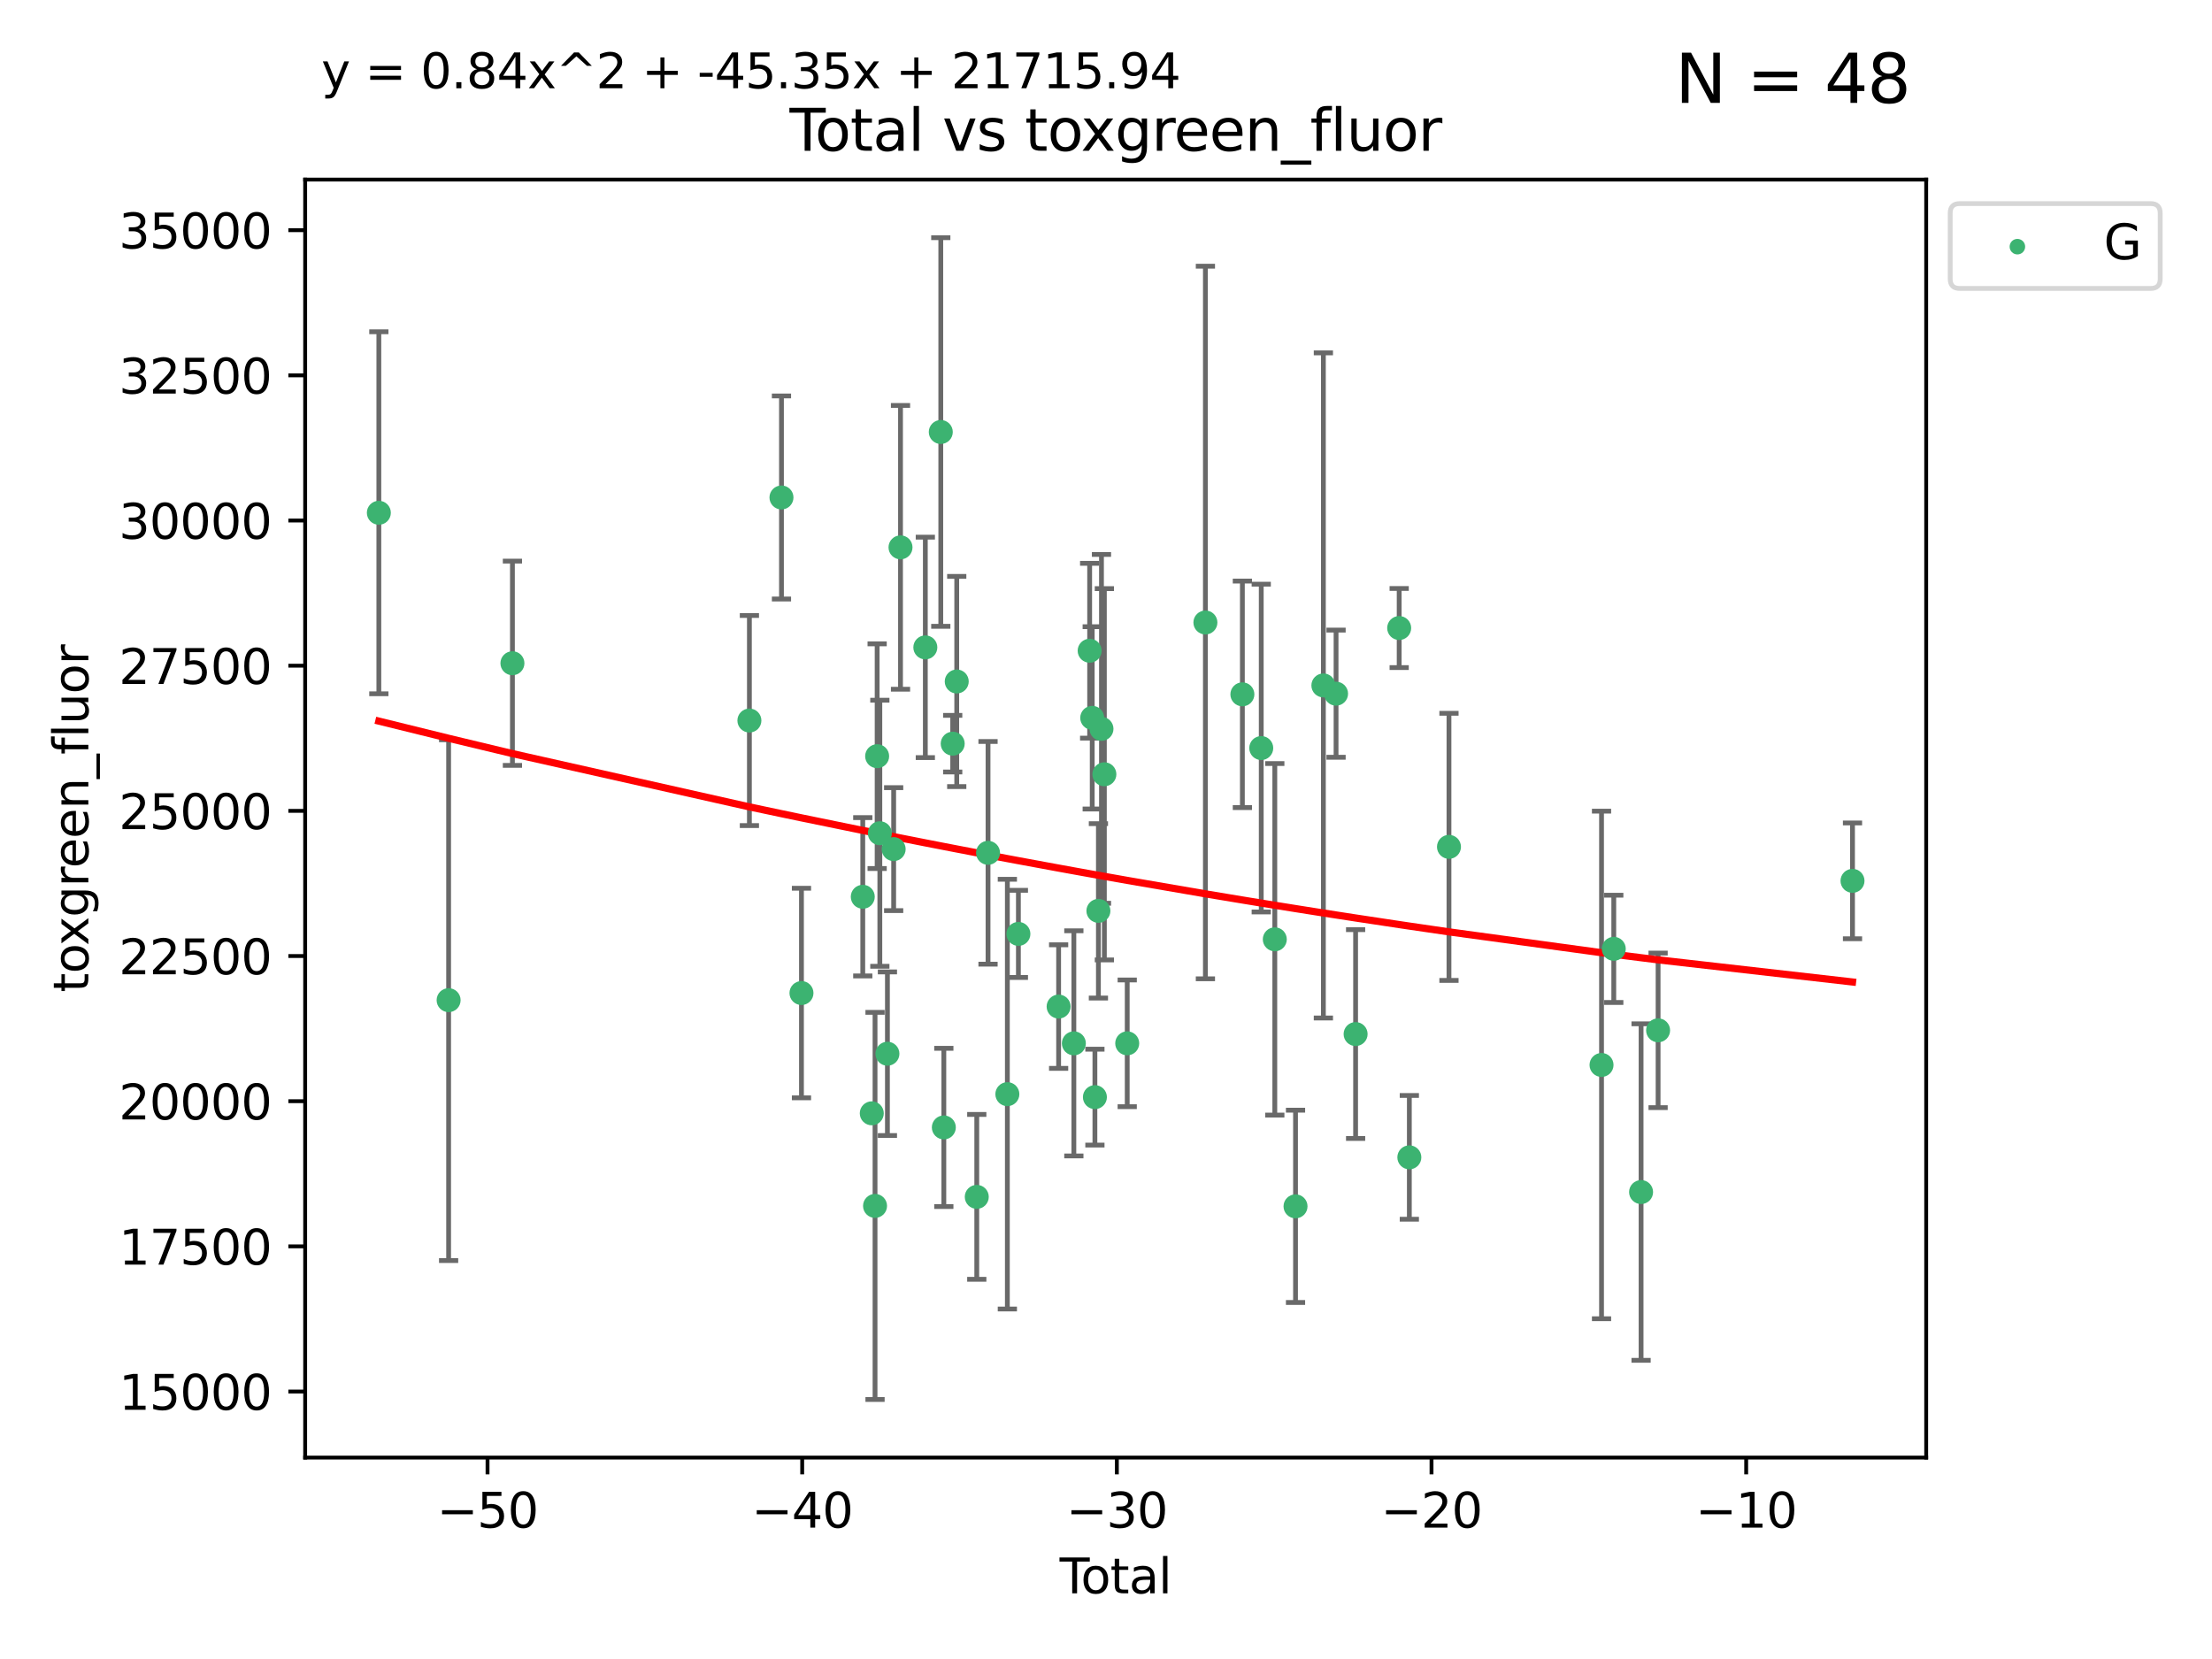 <?xml version="1.0" encoding="utf-8" standalone="no"?>
<!DOCTYPE svg PUBLIC "-//W3C//DTD SVG 1.1//EN"
  "http://www.w3.org/Graphics/SVG/1.1/DTD/svg11.dtd">
<svg xmlns:xlink="http://www.w3.org/1999/xlink" width="460.8pt" height="345.6pt" viewBox="0 0 460.8 345.6" xmlns="http://www.w3.org/2000/svg" version="1.1">
 <defs>
  <style type="text/css">*{stroke-linejoin: round; stroke-linecap: butt}</style>
 </defs>
 <g id="figure_1">
  <g id="patch_1">
   <path d="M 0 345.6 
L 460.8 345.6 
L 460.8 0 
L 0 0 
z
" style="fill: #ffffff"/>
  </g>
  <g id="axes_1">
   <g id="patch_2">
    <path d="M 63.571 303.64 
L 401.26 303.64 
L 401.26 37.411 
L 63.571 37.411 
z
" style="fill: #ffffff"/>
   </g>
   <g id="PathCollection_1">
    <defs>
     <path id="m76be99d74e" d="M 0 1.118 
C 0.297 1.118 0.581 1 0.791 0.791 
C 1 0.581 1.118 0.297 1.118 0 
C 1.118 -0.297 1 -0.581 0.791 -0.791 
C 0.581 -1 0.297 -1.118 0 -1.118 
C -0.297 -1.118 -0.581 -1 -0.791 -0.791 
C -1 -0.581 -1.118 -0.297 -1.118 0 
C -1.118 0.297 -1 0.581 -0.791 0.791 
C -0.581 1 -0.297 1.118 0 1.118 
z
" style="stroke: #3cb371"/>
    </defs>
    <g clip-path="url(#p0bf7575950)">
     <use xlink:href="#m76be99d74e" x="78.921" y="106.821" style="fill: #3cb371; stroke: #3cb371"/>
     <use xlink:href="#m76be99d74e" x="93.455" y="208.353" style="fill: #3cb371; stroke: #3cb371"/>
     <use xlink:href="#m76be99d74e" x="106.747" y="138.165" style="fill: #3cb371; stroke: #3cb371"/>
     <use xlink:href="#m76be99d74e" x="156.114" y="150.101" style="fill: #3cb371; stroke: #3cb371"/>
     <use xlink:href="#m76be99d74e" x="162.795" y="103.633" style="fill: #3cb371; stroke: #3cb371"/>
     <use xlink:href="#m76be99d74e" x="166.961" y="206.869" style="fill: #3cb371; stroke: #3cb371"/>
     <use xlink:href="#m76be99d74e" x="179.731" y="186.814" style="fill: #3cb371; stroke: #3cb371"/>
     <use xlink:href="#m76be99d74e" x="181.607" y="231.923" style="fill: #3cb371; stroke: #3cb371"/>
     <use xlink:href="#m76be99d74e" x="182.287" y="251.214" style="fill: #3cb371; stroke: #3cb371"/>
     <use xlink:href="#m76be99d74e" x="182.725" y="157.527" style="fill: #3cb371; stroke: #3cb371"/>
     <use xlink:href="#m76be99d74e" x="183.287" y="173.579" style="fill: #3cb371; stroke: #3cb371"/>
     <use xlink:href="#m76be99d74e" x="184.866" y="219.511" style="fill: #3cb371; stroke: #3cb371"/>
     <use xlink:href="#m76be99d74e" x="186.165" y="176.886" style="fill: #3cb371; stroke: #3cb371"/>
     <use xlink:href="#m76be99d74e" x="187.593" y="114.023" style="fill: #3cb371; stroke: #3cb371"/>
     <use xlink:href="#m76be99d74e" x="192.764" y="134.863" style="fill: #3cb371; stroke: #3cb371"/>
     <use xlink:href="#m76be99d74e" x="195.983" y="89.993" style="fill: #3cb371; stroke: #3cb371"/>
     <use xlink:href="#m76be99d74e" x="196.618" y="234.863" style="fill: #3cb371; stroke: #3cb371"/>
     <use xlink:href="#m76be99d74e" x="198.465" y="154.92" style="fill: #3cb371; stroke: #3cb371"/>
     <use xlink:href="#m76be99d74e" x="199.306" y="141.966" style="fill: #3cb371; stroke: #3cb371"/>
     <use xlink:href="#m76be99d74e" x="203.479" y="249.33" style="fill: #3cb371; stroke: #3cb371"/>
     <use xlink:href="#m76be99d74e" x="205.825" y="177.66" style="fill: #3cb371; stroke: #3cb371"/>
     <use xlink:href="#m76be99d74e" x="209.851" y="227.932" style="fill: #3cb371; stroke: #3cb371"/>
     <use xlink:href="#m76be99d74e" x="212.15" y="194.55" style="fill: #3cb371; stroke: #3cb371"/>
     <use xlink:href="#m76be99d74e" x="220.531" y="209.687" style="fill: #3cb371; stroke: #3cb371"/>
     <use xlink:href="#m76be99d74e" x="223.704" y="217.348" style="fill: #3cb371; stroke: #3cb371"/>
     <use xlink:href="#m76be99d74e" x="226.995" y="135.561" style="fill: #3cb371; stroke: #3cb371"/>
     <use xlink:href="#m76be99d74e" x="227.53" y="149.541" style="fill: #3cb371; stroke: #3cb371"/>
     <use xlink:href="#m76be99d74e" x="228.089" y="228.552" style="fill: #3cb371; stroke: #3cb371"/>
     <use xlink:href="#m76be99d74e" x="228.818" y="189.749" style="fill: #3cb371; stroke: #3cb371"/>
     <use xlink:href="#m76be99d74e" x="229.457" y="151.833" style="fill: #3cb371; stroke: #3cb371"/>
     <use xlink:href="#m76be99d74e" x="230.06" y="161.294" style="fill: #3cb371; stroke: #3cb371"/>
     <use xlink:href="#m76be99d74e" x="234.821" y="217.345" style="fill: #3cb371; stroke: #3cb371"/>
     <use xlink:href="#m76be99d74e" x="251.108" y="129.677" style="fill: #3cb371; stroke: #3cb371"/>
     <use xlink:href="#m76be99d74e" x="258.81" y="144.642" style="fill: #3cb371; stroke: #3cb371"/>
     <use xlink:href="#m76be99d74e" x="262.74" y="155.834" style="fill: #3cb371; stroke: #3cb371"/>
     <use xlink:href="#m76be99d74e" x="265.564" y="195.677" style="fill: #3cb371; stroke: #3cb371"/>
     <use xlink:href="#m76be99d74e" x="269.881" y="251.303" style="fill: #3cb371; stroke: #3cb371"/>
     <use xlink:href="#m76be99d74e" x="275.685" y="142.788" style="fill: #3cb371; stroke: #3cb371"/>
     <use xlink:href="#m76be99d74e" x="278.326" y="144.506" style="fill: #3cb371; stroke: #3cb371"/>
     <use xlink:href="#m76be99d74e" x="282.398" y="215.415" style="fill: #3cb371; stroke: #3cb371"/>
     <use xlink:href="#m76be99d74e" x="291.474" y="130.829" style="fill: #3cb371; stroke: #3cb371"/>
     <use xlink:href="#m76be99d74e" x="293.592" y="241.094" style="fill: #3cb371; stroke: #3cb371"/>
     <use xlink:href="#m76be99d74e" x="301.848" y="176.416" style="fill: #3cb371; stroke: #3cb371"/>
     <use xlink:href="#m76be99d74e" x="333.628" y="221.85" style="fill: #3cb371; stroke: #3cb371"/>
     <use xlink:href="#m76be99d74e" x="336.178" y="197.66" style="fill: #3cb371; stroke: #3cb371"/>
     <use xlink:href="#m76be99d74e" x="341.867" y="248.329" style="fill: #3cb371; stroke: #3cb371"/>
     <use xlink:href="#m76be99d74e" x="345.413" y="214.638" style="fill: #3cb371; stroke: #3cb371"/>
     <use xlink:href="#m76be99d74e" x="385.911" y="183.497" style="fill: #3cb371; stroke: #3cb371"/>
    </g>
   </g>
   <g id="matplotlib.axis_1">
    <g id="xtick_1">
     <g id="line2d_1">
      <defs>
       <path id="m95e50c4304" d="M 0 0 
L 0 3.5 
" style="stroke: #000000; stroke-width: 0.8"/>
      </defs>
      <g>
       <use xlink:href="#m95e50c4304" x="101.562" y="303.64" style="stroke: #000000; stroke-width: 0.8"/>
      </g>
     </g>
     <g id="text_1">
      <!-- −50 -->
      <g transform="translate(91.009 318.238)scale(0.1 -0.1)">
       <defs>
        <path id="DejaVuSans-2212" d="M 678 2272 
L 4684 2272 
L 4684 1741 
L 678 1741 
L 678 2272 
z
" transform="scale(0.016)"/>
        <path id="DejaVuSans-35" d="M 691 4666 
L 3169 4666 
L 3169 4134 
L 1269 4134 
L 1269 2991 
Q 1406 3038 1543 3061 
Q 1681 3084 1819 3084 
Q 2600 3084 3056 2656 
Q 3513 2228 3513 1497 
Q 3513 744 3044 326 
Q 2575 -91 1722 -91 
Q 1428 -91 1123 -41 
Q 819 9 494 109 
L 494 744 
Q 775 591 1075 516 
Q 1375 441 1709 441 
Q 2250 441 2565 725 
Q 2881 1009 2881 1497 
Q 2881 1984 2565 2268 
Q 2250 2553 1709 2553 
Q 1456 2553 1204 2497 
Q 953 2441 691 2322 
L 691 4666 
z
" transform="scale(0.016)"/>
        <path id="DejaVuSans-30" d="M 2034 4250 
Q 1547 4250 1301 3770 
Q 1056 3291 1056 2328 
Q 1056 1369 1301 889 
Q 1547 409 2034 409 
Q 2525 409 2770 889 
Q 3016 1369 3016 2328 
Q 3016 3291 2770 3770 
Q 2525 4250 2034 4250 
z
M 2034 4750 
Q 2819 4750 3233 4129 
Q 3647 3509 3647 2328 
Q 3647 1150 3233 529 
Q 2819 -91 2034 -91 
Q 1250 -91 836 529 
Q 422 1150 422 2328 
Q 422 3509 836 4129 
Q 1250 4750 2034 4750 
z
" transform="scale(0.016)"/>
       </defs>
       <use xlink:href="#DejaVuSans-2212"/>
       <use xlink:href="#DejaVuSans-35" x="83.789"/>
       <use xlink:href="#DejaVuSans-30" x="147.412"/>
      </g>
     </g>
    </g>
    <g id="xtick_2">
     <g id="line2d_2">
      <g>
       <use xlink:href="#m95e50c4304" x="167.112" y="303.64" style="stroke: #000000; stroke-width: 0.8"/>
      </g>
     </g>
     <g id="text_2">
      <!-- −40 -->
      <g transform="translate(156.559 318.238)scale(0.1 -0.1)">
       <defs>
        <path id="DejaVuSans-34" d="M 2419 4116 
L 825 1625 
L 2419 1625 
L 2419 4116 
z
M 2253 4666 
L 3047 4666 
L 3047 1625 
L 3713 1625 
L 3713 1100 
L 3047 1100 
L 3047 0 
L 2419 0 
L 2419 1100 
L 313 1100 
L 313 1709 
L 2253 4666 
z
" transform="scale(0.016)"/>
       </defs>
       <use xlink:href="#DejaVuSans-2212"/>
       <use xlink:href="#DejaVuSans-34" x="83.789"/>
       <use xlink:href="#DejaVuSans-30" x="147.412"/>
      </g>
     </g>
    </g>
    <g id="xtick_3">
     <g id="line2d_3">
      <g>
       <use xlink:href="#m95e50c4304" x="232.662" y="303.64" style="stroke: #000000; stroke-width: 0.8"/>
      </g>
     </g>
     <g id="text_3">
      <!-- −30 -->
      <g transform="translate(222.109 318.238)scale(0.1 -0.1)">
       <defs>
        <path id="DejaVuSans-33" d="M 2597 2516 
Q 3050 2419 3304 2112 
Q 3559 1806 3559 1356 
Q 3559 666 3084 287 
Q 2609 -91 1734 -91 
Q 1441 -91 1130 -33 
Q 819 25 488 141 
L 488 750 
Q 750 597 1062 519 
Q 1375 441 1716 441 
Q 2309 441 2620 675 
Q 2931 909 2931 1356 
Q 2931 1769 2642 2001 
Q 2353 2234 1838 2234 
L 1294 2234 
L 1294 2753 
L 1863 2753 
Q 2328 2753 2575 2939 
Q 2822 3125 2822 3475 
Q 2822 3834 2567 4026 
Q 2313 4219 1838 4219 
Q 1578 4219 1281 4162 
Q 984 4106 628 3988 
L 628 4550 
Q 988 4650 1302 4700 
Q 1616 4750 1894 4750 
Q 2613 4750 3031 4423 
Q 3450 4097 3450 3541 
Q 3450 3153 3228 2886 
Q 3006 2619 2597 2516 
z
" transform="scale(0.016)"/>
       </defs>
       <use xlink:href="#DejaVuSans-2212"/>
       <use xlink:href="#DejaVuSans-33" x="83.789"/>
       <use xlink:href="#DejaVuSans-30" x="147.412"/>
      </g>
     </g>
    </g>
    <g id="xtick_4">
     <g id="line2d_4">
      <g>
       <use xlink:href="#m95e50c4304" x="298.212" y="303.64" style="stroke: #000000; stroke-width: 0.8"/>
      </g>
     </g>
     <g id="text_4">
      <!-- −20 -->
      <g transform="translate(287.659 318.238)scale(0.1 -0.1)">
       <defs>
        <path id="DejaVuSans-32" d="M 1228 531 
L 3431 531 
L 3431 0 
L 469 0 
L 469 531 
Q 828 903 1448 1529 
Q 2069 2156 2228 2338 
Q 2531 2678 2651 2914 
Q 2772 3150 2772 3378 
Q 2772 3750 2511 3984 
Q 2250 4219 1831 4219 
Q 1534 4219 1204 4116 
Q 875 4013 500 3803 
L 500 4441 
Q 881 4594 1212 4672 
Q 1544 4750 1819 4750 
Q 2544 4750 2975 4387 
Q 3406 4025 3406 3419 
Q 3406 3131 3298 2873 
Q 3191 2616 2906 2266 
Q 2828 2175 2409 1742 
Q 1991 1309 1228 531 
z
" transform="scale(0.016)"/>
       </defs>
       <use xlink:href="#DejaVuSans-2212"/>
       <use xlink:href="#DejaVuSans-32" x="83.789"/>
       <use xlink:href="#DejaVuSans-30" x="147.412"/>
      </g>
     </g>
    </g>
    <g id="xtick_5">
     <g id="line2d_5">
      <g>
       <use xlink:href="#m95e50c4304" x="363.761" y="303.64" style="stroke: #000000; stroke-width: 0.8"/>
      </g>
     </g>
     <g id="text_5">
      <!-- −10 -->
      <g transform="translate(353.209 318.238)scale(0.1 -0.1)">
       <defs>
        <path id="DejaVuSans-31" d="M 794 531 
L 1825 531 
L 1825 4091 
L 703 3866 
L 703 4441 
L 1819 4666 
L 2450 4666 
L 2450 531 
L 3481 531 
L 3481 0 
L 794 0 
L 794 531 
z
" transform="scale(0.016)"/>
       </defs>
       <use xlink:href="#DejaVuSans-2212"/>
       <use xlink:href="#DejaVuSans-31" x="83.789"/>
       <use xlink:href="#DejaVuSans-30" x="147.412"/>
      </g>
     </g>
    </g>
    <g id="text_6">
     <!-- Total -->
     <g transform="translate(220.739 331.917)scale(0.1 -0.1)">
      <defs>
       <path id="DejaVuSans-54" d="M -19 4666 
L 3928 4666 
L 3928 4134 
L 2272 4134 
L 2272 0 
L 1638 0 
L 1638 4134 
L -19 4134 
L -19 4666 
z
" transform="scale(0.016)"/>
       <path id="DejaVuSans-6f" d="M 1959 3097 
Q 1497 3097 1228 2736 
Q 959 2375 959 1747 
Q 959 1119 1226 758 
Q 1494 397 1959 397 
Q 2419 397 2687 759 
Q 2956 1122 2956 1747 
Q 2956 2369 2687 2733 
Q 2419 3097 1959 3097 
z
M 1959 3584 
Q 2709 3584 3137 3096 
Q 3566 2609 3566 1747 
Q 3566 888 3137 398 
Q 2709 -91 1959 -91 
Q 1206 -91 779 398 
Q 353 888 353 1747 
Q 353 2609 779 3096 
Q 1206 3584 1959 3584 
z
" transform="scale(0.016)"/>
       <path id="DejaVuSans-74" d="M 1172 4494 
L 1172 3500 
L 2356 3500 
L 2356 3053 
L 1172 3053 
L 1172 1153 
Q 1172 725 1289 603 
Q 1406 481 1766 481 
L 2356 481 
L 2356 0 
L 1766 0 
Q 1100 0 847 248 
Q 594 497 594 1153 
L 594 3053 
L 172 3053 
L 172 3500 
L 594 3500 
L 594 4494 
L 1172 4494 
z
" transform="scale(0.016)"/>
       <path id="DejaVuSans-61" d="M 2194 1759 
Q 1497 1759 1228 1600 
Q 959 1441 959 1056 
Q 959 750 1161 570 
Q 1363 391 1709 391 
Q 2188 391 2477 730 
Q 2766 1069 2766 1631 
L 2766 1759 
L 2194 1759 
z
M 3341 1997 
L 3341 0 
L 2766 0 
L 2766 531 
Q 2569 213 2275 61 
Q 1981 -91 1556 -91 
Q 1019 -91 701 211 
Q 384 513 384 1019 
Q 384 1609 779 1909 
Q 1175 2209 1959 2209 
L 2766 2209 
L 2766 2266 
Q 2766 2663 2505 2880 
Q 2244 3097 1772 3097 
Q 1472 3097 1187 3025 
Q 903 2953 641 2809 
L 641 3341 
Q 956 3463 1253 3523 
Q 1550 3584 1831 3584 
Q 2591 3584 2966 3190 
Q 3341 2797 3341 1997 
z
" transform="scale(0.016)"/>
       <path id="DejaVuSans-6c" d="M 603 4863 
L 1178 4863 
L 1178 0 
L 603 0 
L 603 4863 
z
" transform="scale(0.016)"/>
      </defs>
      <use xlink:href="#DejaVuSans-54"/>
      <use xlink:href="#DejaVuSans-6f" x="44.084"/>
      <use xlink:href="#DejaVuSans-74" x="105.266"/>
      <use xlink:href="#DejaVuSans-61" x="144.475"/>
      <use xlink:href="#DejaVuSans-6c" x="205.754"/>
     </g>
    </g>
   </g>
   <g id="matplotlib.axis_2">
    <g id="ytick_1">
     <g id="line2d_6">
      <defs>
       <path id="m5c98801d4d" d="M 0 0 
L -3.5 0 
" style="stroke: #000000; stroke-width: 0.8"/>
      </defs>
      <g>
       <use xlink:href="#m5c98801d4d" x="63.571" y="289.883" style="stroke: #000000; stroke-width: 0.8"/>
      </g>
     </g>
     <g id="text_7">
      <!-- 15000 -->
      <g transform="translate(24.759 293.683)scale(0.1 -0.1)">
       <use xlink:href="#DejaVuSans-31"/>
       <use xlink:href="#DejaVuSans-35" x="63.623"/>
       <use xlink:href="#DejaVuSans-30" x="127.246"/>
       <use xlink:href="#DejaVuSans-30" x="190.869"/>
       <use xlink:href="#DejaVuSans-30" x="254.492"/>
      </g>
     </g>
    </g>
    <g id="ytick_2">
     <g id="line2d_7">
      <g>
       <use xlink:href="#m5c98801d4d" x="63.571" y="259.642" style="stroke: #000000; stroke-width: 0.8"/>
      </g>
     </g>
     <g id="text_8">
      <!-- 17500 -->
      <g transform="translate(24.759 263.441)scale(0.1 -0.1)">
       <defs>
        <path id="DejaVuSans-37" d="M 525 4666 
L 3525 4666 
L 3525 4397 
L 1831 0 
L 1172 0 
L 2766 4134 
L 525 4134 
L 525 4666 
z
" transform="scale(0.016)"/>
       </defs>
       <use xlink:href="#DejaVuSans-31"/>
       <use xlink:href="#DejaVuSans-37" x="63.623"/>
       <use xlink:href="#DejaVuSans-35" x="127.246"/>
       <use xlink:href="#DejaVuSans-30" x="190.869"/>
       <use xlink:href="#DejaVuSans-30" x="254.492"/>
      </g>
     </g>
    </g>
    <g id="ytick_3">
     <g id="line2d_8">
      <g>
       <use xlink:href="#m5c98801d4d" x="63.571" y="229.4" style="stroke: #000000; stroke-width: 0.8"/>
      </g>
     </g>
     <g id="text_9">
      <!-- 20000 -->
      <g transform="translate(24.759 233.199)scale(0.1 -0.1)">
       <use xlink:href="#DejaVuSans-32"/>
       <use xlink:href="#DejaVuSans-30" x="63.623"/>
       <use xlink:href="#DejaVuSans-30" x="127.246"/>
       <use xlink:href="#DejaVuSans-30" x="190.869"/>
       <use xlink:href="#DejaVuSans-30" x="254.492"/>
      </g>
     </g>
    </g>
    <g id="ytick_4">
     <g id="line2d_9">
      <g>
       <use xlink:href="#m5c98801d4d" x="63.571" y="199.159" style="stroke: #000000; stroke-width: 0.8"/>
      </g>
     </g>
     <g id="text_10">
      <!-- 22500 -->
      <g transform="translate(24.759 202.958)scale(0.1 -0.1)">
       <use xlink:href="#DejaVuSans-32"/>
       <use xlink:href="#DejaVuSans-32" x="63.623"/>
       <use xlink:href="#DejaVuSans-35" x="127.246"/>
       <use xlink:href="#DejaVuSans-30" x="190.869"/>
       <use xlink:href="#DejaVuSans-30" x="254.492"/>
      </g>
     </g>
    </g>
    <g id="ytick_5">
     <g id="line2d_10">
      <g>
       <use xlink:href="#m5c98801d4d" x="63.571" y="168.917" style="stroke: #000000; stroke-width: 0.8"/>
      </g>
     </g>
     <g id="text_11">
      <!-- 25000 -->
      <g transform="translate(24.759 172.716)scale(0.1 -0.1)">
       <use xlink:href="#DejaVuSans-32"/>
       <use xlink:href="#DejaVuSans-35" x="63.623"/>
       <use xlink:href="#DejaVuSans-30" x="127.246"/>
       <use xlink:href="#DejaVuSans-30" x="190.869"/>
       <use xlink:href="#DejaVuSans-30" x="254.492"/>
      </g>
     </g>
    </g>
    <g id="ytick_6">
     <g id="line2d_11">
      <g>
       <use xlink:href="#m5c98801d4d" x="63.571" y="138.675" style="stroke: #000000; stroke-width: 0.8"/>
      </g>
     </g>
     <g id="text_12">
      <!-- 27500 -->
      <g transform="translate(24.759 142.475)scale(0.1 -0.1)">
       <use xlink:href="#DejaVuSans-32"/>
       <use xlink:href="#DejaVuSans-37" x="63.623"/>
       <use xlink:href="#DejaVuSans-35" x="127.246"/>
       <use xlink:href="#DejaVuSans-30" x="190.869"/>
       <use xlink:href="#DejaVuSans-30" x="254.492"/>
      </g>
     </g>
    </g>
    <g id="ytick_7">
     <g id="line2d_12">
      <g>
       <use xlink:href="#m5c98801d4d" x="63.571" y="108.434" style="stroke: #000000; stroke-width: 0.8"/>
      </g>
     </g>
     <g id="text_13">
      <!-- 30000 -->
      <g transform="translate(24.759 112.233)scale(0.1 -0.1)">
       <use xlink:href="#DejaVuSans-33"/>
       <use xlink:href="#DejaVuSans-30" x="63.623"/>
       <use xlink:href="#DejaVuSans-30" x="127.246"/>
       <use xlink:href="#DejaVuSans-30" x="190.869"/>
       <use xlink:href="#DejaVuSans-30" x="254.492"/>
      </g>
     </g>
    </g>
    <g id="ytick_8">
     <g id="line2d_13">
      <g>
       <use xlink:href="#m5c98801d4d" x="63.571" y="78.192" style="stroke: #000000; stroke-width: 0.8"/>
      </g>
     </g>
     <g id="text_14">
      <!-- 32500 -->
      <g transform="translate(24.759 81.991)scale(0.1 -0.1)">
       <use xlink:href="#DejaVuSans-33"/>
       <use xlink:href="#DejaVuSans-32" x="63.623"/>
       <use xlink:href="#DejaVuSans-35" x="127.246"/>
       <use xlink:href="#DejaVuSans-30" x="190.869"/>
       <use xlink:href="#DejaVuSans-30" x="254.492"/>
      </g>
     </g>
    </g>
    <g id="ytick_9">
     <g id="line2d_14">
      <g>
       <use xlink:href="#m5c98801d4d" x="63.571" y="47.951" style="stroke: #000000; stroke-width: 0.8"/>
      </g>
     </g>
     <g id="text_15">
      <!-- 35000 -->
      <g transform="translate(24.759 51.75)scale(0.1 -0.1)">
       <use xlink:href="#DejaVuSans-33"/>
       <use xlink:href="#DejaVuSans-35" x="63.623"/>
       <use xlink:href="#DejaVuSans-30" x="127.246"/>
       <use xlink:href="#DejaVuSans-30" x="190.869"/>
       <use xlink:href="#DejaVuSans-30" x="254.492"/>
      </g>
     </g>
    </g>
    <g id="text_16">
     <!-- toxgreen_fluor -->
     <g transform="translate(18.401 206.72)rotate(-90)scale(0.1 -0.1)">
      <defs>
       <path id="DejaVuSans-78" d="M 3513 3500 
L 2247 1797 
L 3578 0 
L 2900 0 
L 1881 1375 
L 863 0 
L 184 0 
L 1544 1831 
L 300 3500 
L 978 3500 
L 1906 2253 
L 2834 3500 
L 3513 3500 
z
" transform="scale(0.016)"/>
       <path id="DejaVuSans-67" d="M 2906 1791 
Q 2906 2416 2648 2759 
Q 2391 3103 1925 3103 
Q 1463 3103 1205 2759 
Q 947 2416 947 1791 
Q 947 1169 1205 825 
Q 1463 481 1925 481 
Q 2391 481 2648 825 
Q 2906 1169 2906 1791 
z
M 3481 434 
Q 3481 -459 3084 -895 
Q 2688 -1331 1869 -1331 
Q 1566 -1331 1297 -1286 
Q 1028 -1241 775 -1147 
L 775 -588 
Q 1028 -725 1275 -790 
Q 1522 -856 1778 -856 
Q 2344 -856 2625 -561 
Q 2906 -266 2906 331 
L 2906 616 
Q 2728 306 2450 153 
Q 2172 0 1784 0 
Q 1141 0 747 490 
Q 353 981 353 1791 
Q 353 2603 747 3093 
Q 1141 3584 1784 3584 
Q 2172 3584 2450 3431 
Q 2728 3278 2906 2969 
L 2906 3500 
L 3481 3500 
L 3481 434 
z
" transform="scale(0.016)"/>
       <path id="DejaVuSans-72" d="M 2631 2963 
Q 2534 3019 2420 3045 
Q 2306 3072 2169 3072 
Q 1681 3072 1420 2755 
Q 1159 2438 1159 1844 
L 1159 0 
L 581 0 
L 581 3500 
L 1159 3500 
L 1159 2956 
Q 1341 3275 1631 3429 
Q 1922 3584 2338 3584 
Q 2397 3584 2469 3576 
Q 2541 3569 2628 3553 
L 2631 2963 
z
" transform="scale(0.016)"/>
       <path id="DejaVuSans-65" d="M 3597 1894 
L 3597 1613 
L 953 1613 
Q 991 1019 1311 708 
Q 1631 397 2203 397 
Q 2534 397 2845 478 
Q 3156 559 3463 722 
L 3463 178 
Q 3153 47 2828 -22 
Q 2503 -91 2169 -91 
Q 1331 -91 842 396 
Q 353 884 353 1716 
Q 353 2575 817 3079 
Q 1281 3584 2069 3584 
Q 2775 3584 3186 3129 
Q 3597 2675 3597 1894 
z
M 3022 2063 
Q 3016 2534 2758 2815 
Q 2500 3097 2075 3097 
Q 1594 3097 1305 2825 
Q 1016 2553 972 2059 
L 3022 2063 
z
" transform="scale(0.016)"/>
       <path id="DejaVuSans-6e" d="M 3513 2113 
L 3513 0 
L 2938 0 
L 2938 2094 
Q 2938 2591 2744 2837 
Q 2550 3084 2163 3084 
Q 1697 3084 1428 2787 
Q 1159 2491 1159 1978 
L 1159 0 
L 581 0 
L 581 3500 
L 1159 3500 
L 1159 2956 
Q 1366 3272 1645 3428 
Q 1925 3584 2291 3584 
Q 2894 3584 3203 3211 
Q 3513 2838 3513 2113 
z
" transform="scale(0.016)"/>
       <path id="DejaVuSans-5f" d="M 3263 -1063 
L 3263 -1509 
L -63 -1509 
L -63 -1063 
L 3263 -1063 
z
" transform="scale(0.016)"/>
       <path id="DejaVuSans-66" d="M 2375 4863 
L 2375 4384 
L 1825 4384 
Q 1516 4384 1395 4259 
Q 1275 4134 1275 3809 
L 1275 3500 
L 2222 3500 
L 2222 3053 
L 1275 3053 
L 1275 0 
L 697 0 
L 697 3053 
L 147 3053 
L 147 3500 
L 697 3500 
L 697 3744 
Q 697 4328 969 4595 
Q 1241 4863 1831 4863 
L 2375 4863 
z
" transform="scale(0.016)"/>
       <path id="DejaVuSans-75" d="M 544 1381 
L 544 3500 
L 1119 3500 
L 1119 1403 
Q 1119 906 1312 657 
Q 1506 409 1894 409 
Q 2359 409 2629 706 
Q 2900 1003 2900 1516 
L 2900 3500 
L 3475 3500 
L 3475 0 
L 2900 0 
L 2900 538 
Q 2691 219 2414 64 
Q 2138 -91 1772 -91 
Q 1169 -91 856 284 
Q 544 659 544 1381 
z
M 1991 3584 
L 1991 3584 
z
" transform="scale(0.016)"/>
      </defs>
      <use xlink:href="#DejaVuSans-74"/>
      <use xlink:href="#DejaVuSans-6f" x="39.209"/>
      <use xlink:href="#DejaVuSans-78" x="97.266"/>
      <use xlink:href="#DejaVuSans-67" x="156.445"/>
      <use xlink:href="#DejaVuSans-72" x="219.922"/>
      <use xlink:href="#DejaVuSans-65" x="258.785"/>
      <use xlink:href="#DejaVuSans-65" x="320.309"/>
      <use xlink:href="#DejaVuSans-6e" x="381.832"/>
      <use xlink:href="#DejaVuSans-5f" x="445.211"/>
      <use xlink:href="#DejaVuSans-66" x="495.211"/>
      <use xlink:href="#DejaVuSans-6c" x="530.416"/>
      <use xlink:href="#DejaVuSans-75" x="558.199"/>
      <use xlink:href="#DejaVuSans-6f" x="621.578"/>
      <use xlink:href="#DejaVuSans-72" x="682.76"/>
     </g>
    </g>
   </g>
   <g id="LineCollection_1">
    <path d="M 78.921 144.526 
L 78.921 69.116 
" clip-path="url(#p0bf7575950)" style="fill: none; stroke: #696969"/>
    <path d="M 93.455 262.603 
L 93.455 154.102 
" clip-path="url(#p0bf7575950)" style="fill: none; stroke: #696969"/>
    <path d="M 106.747 159.44 
L 106.747 116.891 
" clip-path="url(#p0bf7575950)" style="fill: none; stroke: #696969"/>
    <path d="M 156.114 171.984 
L 156.114 128.219 
" clip-path="url(#p0bf7575950)" style="fill: none; stroke: #696969"/>
    <path d="M 162.795 124.786 
L 162.795 82.481 
" clip-path="url(#p0bf7575950)" style="fill: none; stroke: #696969"/>
    <path d="M 166.961 228.695 
L 166.961 185.042 
" clip-path="url(#p0bf7575950)" style="fill: none; stroke: #696969"/>
    <path d="M 179.731 203.304 
L 179.731 170.324 
" clip-path="url(#p0bf7575950)" style="fill: none; stroke: #696969"/>
    <path d="M 181.607 232.749 
L 181.607 231.097 
" clip-path="url(#p0bf7575950)" style="fill: none; stroke: #696969"/>
    <path d="M 182.287 291.539 
L 182.287 210.889 
" clip-path="url(#p0bf7575950)" style="fill: none; stroke: #696969"/>
    <path d="M 182.725 180.929 
L 182.725 134.125 
" clip-path="url(#p0bf7575950)" style="fill: none; stroke: #696969"/>
    <path d="M 183.287 201.296 
L 183.287 145.862 
" clip-path="url(#p0bf7575950)" style="fill: none; stroke: #696969"/>
    <path d="M 184.866 236.553 
L 184.866 202.469 
" clip-path="url(#p0bf7575950)" style="fill: none; stroke: #696969"/>
    <path d="M 186.165 189.692 
L 186.165 164.081 
" clip-path="url(#p0bf7575950)" style="fill: none; stroke: #696969"/>
    <path d="M 187.593 143.581 
L 187.593 84.464 
" clip-path="url(#p0bf7575950)" style="fill: none; stroke: #696969"/>
    <path d="M 192.764 157.821 
L 192.764 111.904 
" clip-path="url(#p0bf7575950)" style="fill: none; stroke: #696969"/>
    <path d="M 195.983 130.474 
L 195.983 49.513 
" clip-path="url(#p0bf7575950)" style="fill: none; stroke: #696969"/>
    <path d="M 196.618 251.345 
L 196.618 218.381 
" clip-path="url(#p0bf7575950)" style="fill: none; stroke: #696969"/>
    <path d="M 198.465 160.819 
L 198.465 149.02 
" clip-path="url(#p0bf7575950)" style="fill: none; stroke: #696969"/>
    <path d="M 199.306 163.86 
L 199.306 120.073 
" clip-path="url(#p0bf7575950)" style="fill: none; stroke: #696969"/>
    <path d="M 203.479 266.502 
L 203.479 232.159 
" clip-path="url(#p0bf7575950)" style="fill: none; stroke: #696969"/>
    <path d="M 205.825 200.855 
L 205.825 154.465 
" clip-path="url(#p0bf7575950)" style="fill: none; stroke: #696969"/>
    <path d="M 209.851 272.693 
L 209.851 183.172 
" clip-path="url(#p0bf7575950)" style="fill: none; stroke: #696969"/>
    <path d="M 212.15 203.626 
L 212.15 185.473 
" clip-path="url(#p0bf7575950)" style="fill: none; stroke: #696969"/>
    <path d="M 220.531 222.559 
L 220.531 196.815 
" clip-path="url(#p0bf7575950)" style="fill: none; stroke: #696969"/>
    <path d="M 223.704 240.799 
L 223.704 193.897 
" clip-path="url(#p0bf7575950)" style="fill: none; stroke: #696969"/>
    <path d="M 226.995 153.77 
L 226.995 117.352 
" clip-path="url(#p0bf7575950)" style="fill: none; stroke: #696969"/>
    <path d="M 227.53 168.532 
L 227.53 130.551 
" clip-path="url(#p0bf7575950)" style="fill: none; stroke: #696969"/>
    <path d="M 228.089 238.537 
L 228.089 218.567 
" clip-path="url(#p0bf7575950)" style="fill: none; stroke: #696969"/>
    <path d="M 228.818 207.912 
L 228.818 171.585 
" clip-path="url(#p0bf7575950)" style="fill: none; stroke: #696969"/>
    <path d="M 229.457 188.168 
L 229.457 115.498 
" clip-path="url(#p0bf7575950)" style="fill: none; stroke: #696969"/>
    <path d="M 230.06 199.969 
L 230.06 122.62 
" clip-path="url(#p0bf7575950)" style="fill: none; stroke: #696969"/>
    <path d="M 234.821 230.543 
L 234.821 204.147 
" clip-path="url(#p0bf7575950)" style="fill: none; stroke: #696969"/>
    <path d="M 251.108 203.898 
L 251.108 55.456 
" clip-path="url(#p0bf7575950)" style="fill: none; stroke: #696969"/>
    <path d="M 258.81 168.235 
L 258.81 121.049 
" clip-path="url(#p0bf7575950)" style="fill: none; stroke: #696969"/>
    <path d="M 262.74 189.977 
L 262.74 121.691 
" clip-path="url(#p0bf7575950)" style="fill: none; stroke: #696969"/>
    <path d="M 265.564 232.292 
L 265.564 159.063 
" clip-path="url(#p0bf7575950)" style="fill: none; stroke: #696969"/>
    <path d="M 269.881 271.333 
L 269.881 231.273 
" clip-path="url(#p0bf7575950)" style="fill: none; stroke: #696969"/>
    <path d="M 275.685 212.067 
L 275.685 73.508 
" clip-path="url(#p0bf7575950)" style="fill: none; stroke: #696969"/>
    <path d="M 278.326 157.752 
L 278.326 131.26 
" clip-path="url(#p0bf7575950)" style="fill: none; stroke: #696969"/>
    <path d="M 282.398 237.163 
L 282.398 193.668 
" clip-path="url(#p0bf7575950)" style="fill: none; stroke: #696969"/>
    <path d="M 291.474 139.067 
L 291.474 122.591 
" clip-path="url(#p0bf7575950)" style="fill: none; stroke: #696969"/>
    <path d="M 293.592 253.984 
L 293.592 228.203 
" clip-path="url(#p0bf7575950)" style="fill: none; stroke: #696969"/>
    <path d="M 301.848 204.238 
L 301.848 148.593 
" clip-path="url(#p0bf7575950)" style="fill: none; stroke: #696969"/>
    <path d="M 333.628 274.72 
L 333.628 168.98 
" clip-path="url(#p0bf7575950)" style="fill: none; stroke: #696969"/>
    <path d="M 336.178 208.833 
L 336.178 186.488 
" clip-path="url(#p0bf7575950)" style="fill: none; stroke: #696969"/>
    <path d="M 341.867 283.379 
L 341.867 213.279 
" clip-path="url(#p0bf7575950)" style="fill: none; stroke: #696969"/>
    <path d="M 345.413 230.734 
L 345.413 198.541 
" clip-path="url(#p0bf7575950)" style="fill: none; stroke: #696969"/>
    <path d="M 385.911 195.557 
L 385.911 171.438 
" clip-path="url(#p0bf7575950)" style="fill: none; stroke: #696969"/>
   </g>
   <g id="line2d_15">
    <defs>
     <path id="me4465ada18" d="M 2 0 
L -2 -0 
" style="stroke: #696969"/>
    </defs>
    <g clip-path="url(#p0bf7575950)">
     <use xlink:href="#me4465ada18" x="78.921" y="144.526" style="fill: #696969; stroke: #696969"/>
     <use xlink:href="#me4465ada18" x="93.455" y="262.603" style="fill: #696969; stroke: #696969"/>
     <use xlink:href="#me4465ada18" x="106.747" y="159.44" style="fill: #696969; stroke: #696969"/>
     <use xlink:href="#me4465ada18" x="156.114" y="171.984" style="fill: #696969; stroke: #696969"/>
     <use xlink:href="#me4465ada18" x="162.795" y="124.786" style="fill: #696969; stroke: #696969"/>
     <use xlink:href="#me4465ada18" x="166.961" y="228.695" style="fill: #696969; stroke: #696969"/>
     <use xlink:href="#me4465ada18" x="179.731" y="203.304" style="fill: #696969; stroke: #696969"/>
     <use xlink:href="#me4465ada18" x="181.607" y="232.749" style="fill: #696969; stroke: #696969"/>
     <use xlink:href="#me4465ada18" x="182.287" y="291.539" style="fill: #696969; stroke: #696969"/>
     <use xlink:href="#me4465ada18" x="182.725" y="180.929" style="fill: #696969; stroke: #696969"/>
     <use xlink:href="#me4465ada18" x="183.287" y="201.296" style="fill: #696969; stroke: #696969"/>
     <use xlink:href="#me4465ada18" x="184.866" y="236.553" style="fill: #696969; stroke: #696969"/>
     <use xlink:href="#me4465ada18" x="186.165" y="189.692" style="fill: #696969; stroke: #696969"/>
     <use xlink:href="#me4465ada18" x="187.593" y="143.581" style="fill: #696969; stroke: #696969"/>
     <use xlink:href="#me4465ada18" x="192.764" y="157.821" style="fill: #696969; stroke: #696969"/>
     <use xlink:href="#me4465ada18" x="195.983" y="130.474" style="fill: #696969; stroke: #696969"/>
     <use xlink:href="#me4465ada18" x="196.618" y="251.345" style="fill: #696969; stroke: #696969"/>
     <use xlink:href="#me4465ada18" x="198.465" y="160.819" style="fill: #696969; stroke: #696969"/>
     <use xlink:href="#me4465ada18" x="199.306" y="163.86" style="fill: #696969; stroke: #696969"/>
     <use xlink:href="#me4465ada18" x="203.479" y="266.502" style="fill: #696969; stroke: #696969"/>
     <use xlink:href="#me4465ada18" x="205.825" y="200.855" style="fill: #696969; stroke: #696969"/>
     <use xlink:href="#me4465ada18" x="209.851" y="272.693" style="fill: #696969; stroke: #696969"/>
     <use xlink:href="#me4465ada18" x="212.15" y="203.626" style="fill: #696969; stroke: #696969"/>
     <use xlink:href="#me4465ada18" x="220.531" y="222.559" style="fill: #696969; stroke: #696969"/>
     <use xlink:href="#me4465ada18" x="223.704" y="240.799" style="fill: #696969; stroke: #696969"/>
     <use xlink:href="#me4465ada18" x="226.995" y="153.77" style="fill: #696969; stroke: #696969"/>
     <use xlink:href="#me4465ada18" x="227.53" y="168.532" style="fill: #696969; stroke: #696969"/>
     <use xlink:href="#me4465ada18" x="228.089" y="238.537" style="fill: #696969; stroke: #696969"/>
     <use xlink:href="#me4465ada18" x="228.818" y="207.912" style="fill: #696969; stroke: #696969"/>
     <use xlink:href="#me4465ada18" x="229.457" y="188.168" style="fill: #696969; stroke: #696969"/>
     <use xlink:href="#me4465ada18" x="230.06" y="199.969" style="fill: #696969; stroke: #696969"/>
     <use xlink:href="#me4465ada18" x="234.821" y="230.543" style="fill: #696969; stroke: #696969"/>
     <use xlink:href="#me4465ada18" x="251.108" y="203.898" style="fill: #696969; stroke: #696969"/>
     <use xlink:href="#me4465ada18" x="258.81" y="168.235" style="fill: #696969; stroke: #696969"/>
     <use xlink:href="#me4465ada18" x="262.74" y="189.977" style="fill: #696969; stroke: #696969"/>
     <use xlink:href="#me4465ada18" x="265.564" y="232.292" style="fill: #696969; stroke: #696969"/>
     <use xlink:href="#me4465ada18" x="269.881" y="271.333" style="fill: #696969; stroke: #696969"/>
     <use xlink:href="#me4465ada18" x="275.685" y="212.067" style="fill: #696969; stroke: #696969"/>
     <use xlink:href="#me4465ada18" x="278.326" y="157.752" style="fill: #696969; stroke: #696969"/>
     <use xlink:href="#me4465ada18" x="282.398" y="237.163" style="fill: #696969; stroke: #696969"/>
     <use xlink:href="#me4465ada18" x="291.474" y="139.067" style="fill: #696969; stroke: #696969"/>
     <use xlink:href="#me4465ada18" x="293.592" y="253.984" style="fill: #696969; stroke: #696969"/>
     <use xlink:href="#me4465ada18" x="301.848" y="204.238" style="fill: #696969; stroke: #696969"/>
     <use xlink:href="#me4465ada18" x="333.628" y="274.72" style="fill: #696969; stroke: #696969"/>
     <use xlink:href="#me4465ada18" x="336.178" y="208.833" style="fill: #696969; stroke: #696969"/>
     <use xlink:href="#me4465ada18" x="341.867" y="283.379" style="fill: #696969; stroke: #696969"/>
     <use xlink:href="#me4465ada18" x="345.413" y="230.734" style="fill: #696969; stroke: #696969"/>
     <use xlink:href="#me4465ada18" x="385.911" y="195.557" style="fill: #696969; stroke: #696969"/>
    </g>
   </g>
   <g id="line2d_16">
    <g clip-path="url(#p0bf7575950)">
     <use xlink:href="#me4465ada18" x="78.921" y="69.116" style="fill: #696969; stroke: #696969"/>
     <use xlink:href="#me4465ada18" x="93.455" y="154.102" style="fill: #696969; stroke: #696969"/>
     <use xlink:href="#me4465ada18" x="106.747" y="116.891" style="fill: #696969; stroke: #696969"/>
     <use xlink:href="#me4465ada18" x="156.114" y="128.219" style="fill: #696969; stroke: #696969"/>
     <use xlink:href="#me4465ada18" x="162.795" y="82.481" style="fill: #696969; stroke: #696969"/>
     <use xlink:href="#me4465ada18" x="166.961" y="185.042" style="fill: #696969; stroke: #696969"/>
     <use xlink:href="#me4465ada18" x="179.731" y="170.324" style="fill: #696969; stroke: #696969"/>
     <use xlink:href="#me4465ada18" x="181.607" y="231.097" style="fill: #696969; stroke: #696969"/>
     <use xlink:href="#me4465ada18" x="182.287" y="210.889" style="fill: #696969; stroke: #696969"/>
     <use xlink:href="#me4465ada18" x="182.725" y="134.125" style="fill: #696969; stroke: #696969"/>
     <use xlink:href="#me4465ada18" x="183.287" y="145.862" style="fill: #696969; stroke: #696969"/>
     <use xlink:href="#me4465ada18" x="184.866" y="202.469" style="fill: #696969; stroke: #696969"/>
     <use xlink:href="#me4465ada18" x="186.165" y="164.081" style="fill: #696969; stroke: #696969"/>
     <use xlink:href="#me4465ada18" x="187.593" y="84.464" style="fill: #696969; stroke: #696969"/>
     <use xlink:href="#me4465ada18" x="192.764" y="111.904" style="fill: #696969; stroke: #696969"/>
     <use xlink:href="#me4465ada18" x="195.983" y="49.513" style="fill: #696969; stroke: #696969"/>
     <use xlink:href="#me4465ada18" x="196.618" y="218.381" style="fill: #696969; stroke: #696969"/>
     <use xlink:href="#me4465ada18" x="198.465" y="149.02" style="fill: #696969; stroke: #696969"/>
     <use xlink:href="#me4465ada18" x="199.306" y="120.073" style="fill: #696969; stroke: #696969"/>
     <use xlink:href="#me4465ada18" x="203.479" y="232.159" style="fill: #696969; stroke: #696969"/>
     <use xlink:href="#me4465ada18" x="205.825" y="154.465" style="fill: #696969; stroke: #696969"/>
     <use xlink:href="#me4465ada18" x="209.851" y="183.172" style="fill: #696969; stroke: #696969"/>
     <use xlink:href="#me4465ada18" x="212.15" y="185.473" style="fill: #696969; stroke: #696969"/>
     <use xlink:href="#me4465ada18" x="220.531" y="196.815" style="fill: #696969; stroke: #696969"/>
     <use xlink:href="#me4465ada18" x="223.704" y="193.897" style="fill: #696969; stroke: #696969"/>
     <use xlink:href="#me4465ada18" x="226.995" y="117.352" style="fill: #696969; stroke: #696969"/>
     <use xlink:href="#me4465ada18" x="227.53" y="130.551" style="fill: #696969; stroke: #696969"/>
     <use xlink:href="#me4465ada18" x="228.089" y="218.567" style="fill: #696969; stroke: #696969"/>
     <use xlink:href="#me4465ada18" x="228.818" y="171.585" style="fill: #696969; stroke: #696969"/>
     <use xlink:href="#me4465ada18" x="229.457" y="115.498" style="fill: #696969; stroke: #696969"/>
     <use xlink:href="#me4465ada18" x="230.06" y="122.62" style="fill: #696969; stroke: #696969"/>
     <use xlink:href="#me4465ada18" x="234.821" y="204.147" style="fill: #696969; stroke: #696969"/>
     <use xlink:href="#me4465ada18" x="251.108" y="55.456" style="fill: #696969; stroke: #696969"/>
     <use xlink:href="#me4465ada18" x="258.81" y="121.049" style="fill: #696969; stroke: #696969"/>
     <use xlink:href="#me4465ada18" x="262.74" y="121.691" style="fill: #696969; stroke: #696969"/>
     <use xlink:href="#me4465ada18" x="265.564" y="159.063" style="fill: #696969; stroke: #696969"/>
     <use xlink:href="#me4465ada18" x="269.881" y="231.273" style="fill: #696969; stroke: #696969"/>
     <use xlink:href="#me4465ada18" x="275.685" y="73.508" style="fill: #696969; stroke: #696969"/>
     <use xlink:href="#me4465ada18" x="278.326" y="131.26" style="fill: #696969; stroke: #696969"/>
     <use xlink:href="#me4465ada18" x="282.398" y="193.668" style="fill: #696969; stroke: #696969"/>
     <use xlink:href="#me4465ada18" x="291.474" y="122.591" style="fill: #696969; stroke: #696969"/>
     <use xlink:href="#me4465ada18" x="293.592" y="228.203" style="fill: #696969; stroke: #696969"/>
     <use xlink:href="#me4465ada18" x="301.848" y="148.593" style="fill: #696969; stroke: #696969"/>
     <use xlink:href="#me4465ada18" x="333.628" y="168.98" style="fill: #696969; stroke: #696969"/>
     <use xlink:href="#me4465ada18" x="336.178" y="186.488" style="fill: #696969; stroke: #696969"/>
     <use xlink:href="#me4465ada18" x="341.867" y="213.279" style="fill: #696969; stroke: #696969"/>
     <use xlink:href="#me4465ada18" x="345.413" y="198.541" style="fill: #696969; stroke: #696969"/>
     <use xlink:href="#me4465ada18" x="385.911" y="171.438" style="fill: #696969; stroke: #696969"/>
    </g>
   </g>
   <g id="line2d_17">
    <path d="M 78.921 150.22 
L 93.455 153.801 
L 106.747 156.987 
L 156.114 168.089 
L 162.795 169.503 
L 166.961 170.374 
L 179.731 172.992 
L 181.607 173.37 
L 182.287 173.507 
L 182.725 173.595 
L 183.287 173.707 
L 184.866 174.023 
L 186.165 174.282 
L 187.593 174.565 
L 192.764 175.584 
L 195.983 176.212 
L 196.618 176.336 
L 198.465 176.693 
L 199.306 176.855 
L 203.479 177.655 
L 205.825 178.101 
L 209.851 178.861 
L 212.15 179.291 
L 220.531 180.839 
L 223.704 181.416 
L 226.995 182.01 
L 227.53 182.106 
L 228.089 182.206 
L 228.818 182.336 
L 229.457 182.45 
L 230.06 182.558 
L 234.821 183.401 
L 251.108 186.202 
L 258.81 187.483 
L 262.74 188.126 
L 265.564 188.584 
L 269.881 189.276 
L 275.685 190.192 
L 278.326 190.604 
L 282.398 191.232 
L 291.474 192.604 
L 293.592 192.919 
L 301.848 194.125 
L 333.628 198.465 
L 336.178 198.793 
L 341.867 199.512 
L 345.413 199.953 
L 385.911 204.564 
" clip-path="url(#p0bf7575950)" style="fill: none; stroke: #ff0000; stroke-width: 1.5; stroke-linecap: square"/>
   </g>
   <g id="line2d_18">
    <defs>
     <path id="mb2b2b3de64" d="M 0 2 
C 0.53 2 1.039 1.789 1.414 1.414 
C 1.789 1.039 2 0.53 2 0 
C 2 -0.53 1.789 -1.039 1.414 -1.414 
C 1.039 -1.789 0.53 -2 0 -2 
C -0.53 -2 -1.039 -1.789 -1.414 -1.414 
C -1.789 -1.039 -2 -0.53 -2 0 
C -2 0.53 -1.789 1.039 -1.414 1.414 
C -1.039 1.789 -0.53 2 0 2 
z
" style="stroke: #3cb371"/>
    </defs>
    <g clip-path="url(#p0bf7575950)">
     <use xlink:href="#mb2b2b3de64" x="78.921" y="106.821" style="fill: #3cb371; stroke: #3cb371"/>
     <use xlink:href="#mb2b2b3de64" x="93.455" y="208.353" style="fill: #3cb371; stroke: #3cb371"/>
     <use xlink:href="#mb2b2b3de64" x="106.747" y="138.165" style="fill: #3cb371; stroke: #3cb371"/>
     <use xlink:href="#mb2b2b3de64" x="156.114" y="150.101" style="fill: #3cb371; stroke: #3cb371"/>
     <use xlink:href="#mb2b2b3de64" x="162.795" y="103.633" style="fill: #3cb371; stroke: #3cb371"/>
     <use xlink:href="#mb2b2b3de64" x="166.961" y="206.869" style="fill: #3cb371; stroke: #3cb371"/>
     <use xlink:href="#mb2b2b3de64" x="179.731" y="186.814" style="fill: #3cb371; stroke: #3cb371"/>
     <use xlink:href="#mb2b2b3de64" x="181.607" y="231.923" style="fill: #3cb371; stroke: #3cb371"/>
     <use xlink:href="#mb2b2b3de64" x="182.287" y="251.214" style="fill: #3cb371; stroke: #3cb371"/>
     <use xlink:href="#mb2b2b3de64" x="182.725" y="157.527" style="fill: #3cb371; stroke: #3cb371"/>
     <use xlink:href="#mb2b2b3de64" x="183.287" y="173.579" style="fill: #3cb371; stroke: #3cb371"/>
     <use xlink:href="#mb2b2b3de64" x="184.866" y="219.511" style="fill: #3cb371; stroke: #3cb371"/>
     <use xlink:href="#mb2b2b3de64" x="186.165" y="176.886" style="fill: #3cb371; stroke: #3cb371"/>
     <use xlink:href="#mb2b2b3de64" x="187.593" y="114.023" style="fill: #3cb371; stroke: #3cb371"/>
     <use xlink:href="#mb2b2b3de64" x="192.764" y="134.863" style="fill: #3cb371; stroke: #3cb371"/>
     <use xlink:href="#mb2b2b3de64" x="195.983" y="89.993" style="fill: #3cb371; stroke: #3cb371"/>
     <use xlink:href="#mb2b2b3de64" x="196.618" y="234.863" style="fill: #3cb371; stroke: #3cb371"/>
     <use xlink:href="#mb2b2b3de64" x="198.465" y="154.92" style="fill: #3cb371; stroke: #3cb371"/>
     <use xlink:href="#mb2b2b3de64" x="199.306" y="141.966" style="fill: #3cb371; stroke: #3cb371"/>
     <use xlink:href="#mb2b2b3de64" x="203.479" y="249.33" style="fill: #3cb371; stroke: #3cb371"/>
     <use xlink:href="#mb2b2b3de64" x="205.825" y="177.66" style="fill: #3cb371; stroke: #3cb371"/>
     <use xlink:href="#mb2b2b3de64" x="209.851" y="227.932" style="fill: #3cb371; stroke: #3cb371"/>
     <use xlink:href="#mb2b2b3de64" x="212.15" y="194.55" style="fill: #3cb371; stroke: #3cb371"/>
     <use xlink:href="#mb2b2b3de64" x="220.531" y="209.687" style="fill: #3cb371; stroke: #3cb371"/>
     <use xlink:href="#mb2b2b3de64" x="223.704" y="217.348" style="fill: #3cb371; stroke: #3cb371"/>
     <use xlink:href="#mb2b2b3de64" x="226.995" y="135.561" style="fill: #3cb371; stroke: #3cb371"/>
     <use xlink:href="#mb2b2b3de64" x="227.53" y="149.541" style="fill: #3cb371; stroke: #3cb371"/>
     <use xlink:href="#mb2b2b3de64" x="228.089" y="228.552" style="fill: #3cb371; stroke: #3cb371"/>
     <use xlink:href="#mb2b2b3de64" x="228.818" y="189.749" style="fill: #3cb371; stroke: #3cb371"/>
     <use xlink:href="#mb2b2b3de64" x="229.457" y="151.833" style="fill: #3cb371; stroke: #3cb371"/>
     <use xlink:href="#mb2b2b3de64" x="230.06" y="161.294" style="fill: #3cb371; stroke: #3cb371"/>
     <use xlink:href="#mb2b2b3de64" x="234.821" y="217.345" style="fill: #3cb371; stroke: #3cb371"/>
     <use xlink:href="#mb2b2b3de64" x="251.108" y="129.677" style="fill: #3cb371; stroke: #3cb371"/>
     <use xlink:href="#mb2b2b3de64" x="258.81" y="144.642" style="fill: #3cb371; stroke: #3cb371"/>
     <use xlink:href="#mb2b2b3de64" x="262.74" y="155.834" style="fill: #3cb371; stroke: #3cb371"/>
     <use xlink:href="#mb2b2b3de64" x="265.564" y="195.677" style="fill: #3cb371; stroke: #3cb371"/>
     <use xlink:href="#mb2b2b3de64" x="269.881" y="251.303" style="fill: #3cb371; stroke: #3cb371"/>
     <use xlink:href="#mb2b2b3de64" x="275.685" y="142.788" style="fill: #3cb371; stroke: #3cb371"/>
     <use xlink:href="#mb2b2b3de64" x="278.326" y="144.506" style="fill: #3cb371; stroke: #3cb371"/>
     <use xlink:href="#mb2b2b3de64" x="282.398" y="215.415" style="fill: #3cb371; stroke: #3cb371"/>
     <use xlink:href="#mb2b2b3de64" x="291.474" y="130.829" style="fill: #3cb371; stroke: #3cb371"/>
     <use xlink:href="#mb2b2b3de64" x="293.592" y="241.094" style="fill: #3cb371; stroke: #3cb371"/>
     <use xlink:href="#mb2b2b3de64" x="301.848" y="176.416" style="fill: #3cb371; stroke: #3cb371"/>
     <use xlink:href="#mb2b2b3de64" x="333.628" y="221.85" style="fill: #3cb371; stroke: #3cb371"/>
     <use xlink:href="#mb2b2b3de64" x="336.178" y="197.66" style="fill: #3cb371; stroke: #3cb371"/>
     <use xlink:href="#mb2b2b3de64" x="341.867" y="248.329" style="fill: #3cb371; stroke: #3cb371"/>
     <use xlink:href="#mb2b2b3de64" x="345.413" y="214.638" style="fill: #3cb371; stroke: #3cb371"/>
     <use xlink:href="#mb2b2b3de64" x="385.911" y="183.497" style="fill: #3cb371; stroke: #3cb371"/>
    </g>
   </g>
   <g id="patch_3">
    <path d="M 63.571 303.64 
L 63.571 37.411 
" style="fill: none; stroke: #000000; stroke-width: 0.8; stroke-linejoin: miter; stroke-linecap: square"/>
   </g>
   <g id="patch_4">
    <path d="M 401.26 303.64 
L 401.26 37.411 
" style="fill: none; stroke: #000000; stroke-width: 0.8; stroke-linejoin: miter; stroke-linecap: square"/>
   </g>
   <g id="patch_5">
    <path d="M 63.571 303.64 
L 401.26 303.64 
" style="fill: none; stroke: #000000; stroke-width: 0.8; stroke-linejoin: miter; stroke-linecap: square"/>
   </g>
   <g id="patch_6">
    <path d="M 63.571 37.411 
L 401.26 37.411 
" style="fill: none; stroke: #000000; stroke-width: 0.8; stroke-linejoin: miter; stroke-linecap: square"/>
   </g>
   <g id="text_17">
    <!-- N = 48 -->
    <g transform="translate(348.964 21.426)scale(0.14 -0.14)">
     <defs>
      <path id="DejaVuSans-4e" d="M 628 4666 
L 1478 4666 
L 3547 763 
L 3547 4666 
L 4159 4666 
L 4159 0 
L 3309 0 
L 1241 3903 
L 1241 0 
L 628 0 
L 628 4666 
z
" transform="scale(0.016)"/>
      <path id="DejaVuSans-20" transform="scale(0.016)"/>
      <path id="DejaVuSans-3d" d="M 678 2906 
L 4684 2906 
L 4684 2381 
L 678 2381 
L 678 2906 
z
M 678 1631 
L 4684 1631 
L 4684 1100 
L 678 1100 
L 678 1631 
z
" transform="scale(0.016)"/>
      <path id="DejaVuSans-38" d="M 2034 2216 
Q 1584 2216 1326 1975 
Q 1069 1734 1069 1313 
Q 1069 891 1326 650 
Q 1584 409 2034 409 
Q 2484 409 2743 651 
Q 3003 894 3003 1313 
Q 3003 1734 2745 1975 
Q 2488 2216 2034 2216 
z
M 1403 2484 
Q 997 2584 770 2862 
Q 544 3141 544 3541 
Q 544 4100 942 4425 
Q 1341 4750 2034 4750 
Q 2731 4750 3128 4425 
Q 3525 4100 3525 3541 
Q 3525 3141 3298 2862 
Q 3072 2584 2669 2484 
Q 3125 2378 3379 2068 
Q 3634 1759 3634 1313 
Q 3634 634 3220 271 
Q 2806 -91 2034 -91 
Q 1263 -91 848 271 
Q 434 634 434 1313 
Q 434 1759 690 2068 
Q 947 2378 1403 2484 
z
M 1172 3481 
Q 1172 3119 1398 2916 
Q 1625 2713 2034 2713 
Q 2441 2713 2670 2916 
Q 2900 3119 2900 3481 
Q 2900 3844 2670 4047 
Q 2441 4250 2034 4250 
Q 1625 4250 1398 4047 
Q 1172 3844 1172 3481 
z
" transform="scale(0.016)"/>
     </defs>
     <use xlink:href="#DejaVuSans-4e"/>
     <use xlink:href="#DejaVuSans-20" x="74.805"/>
     <use xlink:href="#DejaVuSans-3d" x="106.592"/>
     <use xlink:href="#DejaVuSans-20" x="190.381"/>
     <use xlink:href="#DejaVuSans-34" x="222.168"/>
     <use xlink:href="#DejaVuSans-38" x="285.791"/>
    </g>
   </g>
   <g id="text_18">
    <!-- y = 0.84x^2 + -45.35x + 21715.94 -->
    <g transform="translate(66.948 18.387)scale(0.1 -0.1)">
     <defs>
      <path id="DejaVuSans-79" d="M 2059 -325 
Q 1816 -950 1584 -1140 
Q 1353 -1331 966 -1331 
L 506 -1331 
L 506 -850 
L 844 -850 
Q 1081 -850 1212 -737 
Q 1344 -625 1503 -206 
L 1606 56 
L 191 3500 
L 800 3500 
L 1894 763 
L 2988 3500 
L 3597 3500 
L 2059 -325 
z
" transform="scale(0.016)"/>
      <path id="DejaVuSans-2e" d="M 684 794 
L 1344 794 
L 1344 0 
L 684 0 
L 684 794 
z
" transform="scale(0.016)"/>
      <path id="DejaVuSans-5e" d="M 2988 4666 
L 4684 2925 
L 4056 2925 
L 2681 4159 
L 1306 2925 
L 678 2925 
L 2375 4666 
L 2988 4666 
z
" transform="scale(0.016)"/>
      <path id="DejaVuSans-2b" d="M 2944 4013 
L 2944 2272 
L 4684 2272 
L 4684 1741 
L 2944 1741 
L 2944 0 
L 2419 0 
L 2419 1741 
L 678 1741 
L 678 2272 
L 2419 2272 
L 2419 4013 
L 2944 4013 
z
" transform="scale(0.016)"/>
      <path id="DejaVuSans-2d" d="M 313 2009 
L 1997 2009 
L 1997 1497 
L 313 1497 
L 313 2009 
z
" transform="scale(0.016)"/>
      <path id="DejaVuSans-39" d="M 703 97 
L 703 672 
Q 941 559 1184 500 
Q 1428 441 1663 441 
Q 2288 441 2617 861 
Q 2947 1281 2994 2138 
Q 2813 1869 2534 1725 
Q 2256 1581 1919 1581 
Q 1219 1581 811 2004 
Q 403 2428 403 3163 
Q 403 3881 828 4315 
Q 1253 4750 1959 4750 
Q 2769 4750 3195 4129 
Q 3622 3509 3622 2328 
Q 3622 1225 3098 567 
Q 2575 -91 1691 -91 
Q 1453 -91 1209 -44 
Q 966 3 703 97 
z
M 1959 2075 
Q 2384 2075 2632 2365 
Q 2881 2656 2881 3163 
Q 2881 3666 2632 3958 
Q 2384 4250 1959 4250 
Q 1534 4250 1286 3958 
Q 1038 3666 1038 3163 
Q 1038 2656 1286 2365 
Q 1534 2075 1959 2075 
z
" transform="scale(0.016)"/>
     </defs>
     <use xlink:href="#DejaVuSans-79"/>
     <use xlink:href="#DejaVuSans-20" x="59.18"/>
     <use xlink:href="#DejaVuSans-3d" x="90.967"/>
     <use xlink:href="#DejaVuSans-20" x="174.756"/>
     <use xlink:href="#DejaVuSans-30" x="206.543"/>
     <use xlink:href="#DejaVuSans-2e" x="270.166"/>
     <use xlink:href="#DejaVuSans-38" x="301.953"/>
     <use xlink:href="#DejaVuSans-34" x="365.576"/>
     <use xlink:href="#DejaVuSans-78" x="429.199"/>
     <use xlink:href="#DejaVuSans-5e" x="488.379"/>
     <use xlink:href="#DejaVuSans-32" x="572.168"/>
     <use xlink:href="#DejaVuSans-20" x="635.791"/>
     <use xlink:href="#DejaVuSans-2b" x="667.578"/>
     <use xlink:href="#DejaVuSans-20" x="751.367"/>
     <use xlink:href="#DejaVuSans-2d" x="783.154"/>
     <use xlink:href="#DejaVuSans-34" x="819.238"/>
     <use xlink:href="#DejaVuSans-35" x="882.861"/>
     <use xlink:href="#DejaVuSans-2e" x="946.484"/>
     <use xlink:href="#DejaVuSans-33" x="978.271"/>
     <use xlink:href="#DejaVuSans-35" x="1041.895"/>
     <use xlink:href="#DejaVuSans-78" x="1105.518"/>
     <use xlink:href="#DejaVuSans-20" x="1164.697"/>
     <use xlink:href="#DejaVuSans-2b" x="1196.484"/>
     <use xlink:href="#DejaVuSans-20" x="1280.273"/>
     <use xlink:href="#DejaVuSans-32" x="1312.061"/>
     <use xlink:href="#DejaVuSans-31" x="1375.684"/>
     <use xlink:href="#DejaVuSans-37" x="1439.307"/>
     <use xlink:href="#DejaVuSans-31" x="1502.93"/>
     <use xlink:href="#DejaVuSans-35" x="1566.553"/>
     <use xlink:href="#DejaVuSans-2e" x="1630.176"/>
     <use xlink:href="#DejaVuSans-39" x="1661.963"/>
     <use xlink:href="#DejaVuSans-34" x="1725.586"/>
    </g>
   </g>
   <g id="text_19">
    <!-- Total vs toxgreen_fluor -->
    <g transform="translate(164.48 31.411)scale(0.12 -0.12)">
     <defs>
      <path id="DejaVuSans-76" d="M 191 3500 
L 800 3500 
L 1894 563 
L 2988 3500 
L 3597 3500 
L 2284 0 
L 1503 0 
L 191 3500 
z
" transform="scale(0.016)"/>
      <path id="DejaVuSans-73" d="M 2834 3397 
L 2834 2853 
Q 2591 2978 2328 3040 
Q 2066 3103 1784 3103 
Q 1356 3103 1142 2972 
Q 928 2841 928 2578 
Q 928 2378 1081 2264 
Q 1234 2150 1697 2047 
L 1894 2003 
Q 2506 1872 2764 1633 
Q 3022 1394 3022 966 
Q 3022 478 2636 193 
Q 2250 -91 1575 -91 
Q 1294 -91 989 -36 
Q 684 19 347 128 
L 347 722 
Q 666 556 975 473 
Q 1284 391 1588 391 
Q 1994 391 2212 530 
Q 2431 669 2431 922 
Q 2431 1156 2273 1281 
Q 2116 1406 1581 1522 
L 1381 1569 
Q 847 1681 609 1914 
Q 372 2147 372 2553 
Q 372 3047 722 3315 
Q 1072 3584 1716 3584 
Q 2034 3584 2315 3537 
Q 2597 3491 2834 3397 
z
" transform="scale(0.016)"/>
     </defs>
     <use xlink:href="#DejaVuSans-54"/>
     <use xlink:href="#DejaVuSans-6f" x="44.084"/>
     <use xlink:href="#DejaVuSans-74" x="105.266"/>
     <use xlink:href="#DejaVuSans-61" x="144.475"/>
     <use xlink:href="#DejaVuSans-6c" x="205.754"/>
     <use xlink:href="#DejaVuSans-20" x="233.537"/>
     <use xlink:href="#DejaVuSans-76" x="265.324"/>
     <use xlink:href="#DejaVuSans-73" x="324.504"/>
     <use xlink:href="#DejaVuSans-20" x="376.604"/>
     <use xlink:href="#DejaVuSans-74" x="408.391"/>
     <use xlink:href="#DejaVuSans-6f" x="447.6"/>
     <use xlink:href="#DejaVuSans-78" x="505.656"/>
     <use xlink:href="#DejaVuSans-67" x="564.836"/>
     <use xlink:href="#DejaVuSans-72" x="628.312"/>
     <use xlink:href="#DejaVuSans-65" x="667.176"/>
     <use xlink:href="#DejaVuSans-65" x="728.699"/>
     <use xlink:href="#DejaVuSans-6e" x="790.223"/>
     <use xlink:href="#DejaVuSans-5f" x="853.602"/>
     <use xlink:href="#DejaVuSans-66" x="903.602"/>
     <use xlink:href="#DejaVuSans-6c" x="938.807"/>
     <use xlink:href="#DejaVuSans-75" x="966.59"/>
     <use xlink:href="#DejaVuSans-6f" x="1029.969"/>
     <use xlink:href="#DejaVuSans-72" x="1091.15"/>
    </g>
   </g>
   <g id="legend_1">
    <g id="patch_7">
     <path d="M 408.26 60.089 
L 448.008 60.089 
Q 450.008 60.089 450.008 58.089 
L 450.008 44.411 
Q 450.008 42.411 448.008 42.411 
L 408.26 42.411 
Q 406.26 42.411 406.26 44.411 
L 406.26 58.089 
Q 406.26 60.089 408.26 60.089 
z
" style="fill: #ffffff; opacity: 0.8; stroke: #cccccc; stroke-linejoin: miter"/>
    </g>
    <g id="PathCollection_2">
     <g>
      <use xlink:href="#m76be99d74e" x="420.26" y="51.385" style="fill: #3cb371; stroke: #3cb371"/>
     </g>
    </g>
    <g id="text_20">
     <!-- G -->
     <g transform="translate(438.26 54.01)scale(0.1 -0.1)">
      <defs>
       <path id="DejaVuSans-47" d="M 3809 666 
L 3809 1919 
L 2778 1919 
L 2778 2438 
L 4434 2438 
L 4434 434 
Q 4069 175 3628 42 
Q 3188 -91 2688 -91 
Q 1594 -91 976 548 
Q 359 1188 359 2328 
Q 359 3472 976 4111 
Q 1594 4750 2688 4750 
Q 3144 4750 3555 4637 
Q 3966 4525 4313 4306 
L 4313 3634 
Q 3963 3931 3569 4081 
Q 3175 4231 2741 4231 
Q 1884 4231 1454 3753 
Q 1025 3275 1025 2328 
Q 1025 1384 1454 906 
Q 1884 428 2741 428 
Q 3075 428 3337 486 
Q 3600 544 3809 666 
z
" transform="scale(0.016)"/>
      </defs>
      <use xlink:href="#DejaVuSans-47"/>
     </g>
    </g>
   </g>
  </g>
 </g>
 <defs>
  <clipPath id="p0bf7575950">
   <rect x="63.571" y="37.411" width="337.689" height="266.229"/>
  </clipPath>
 </defs>
</svg>
